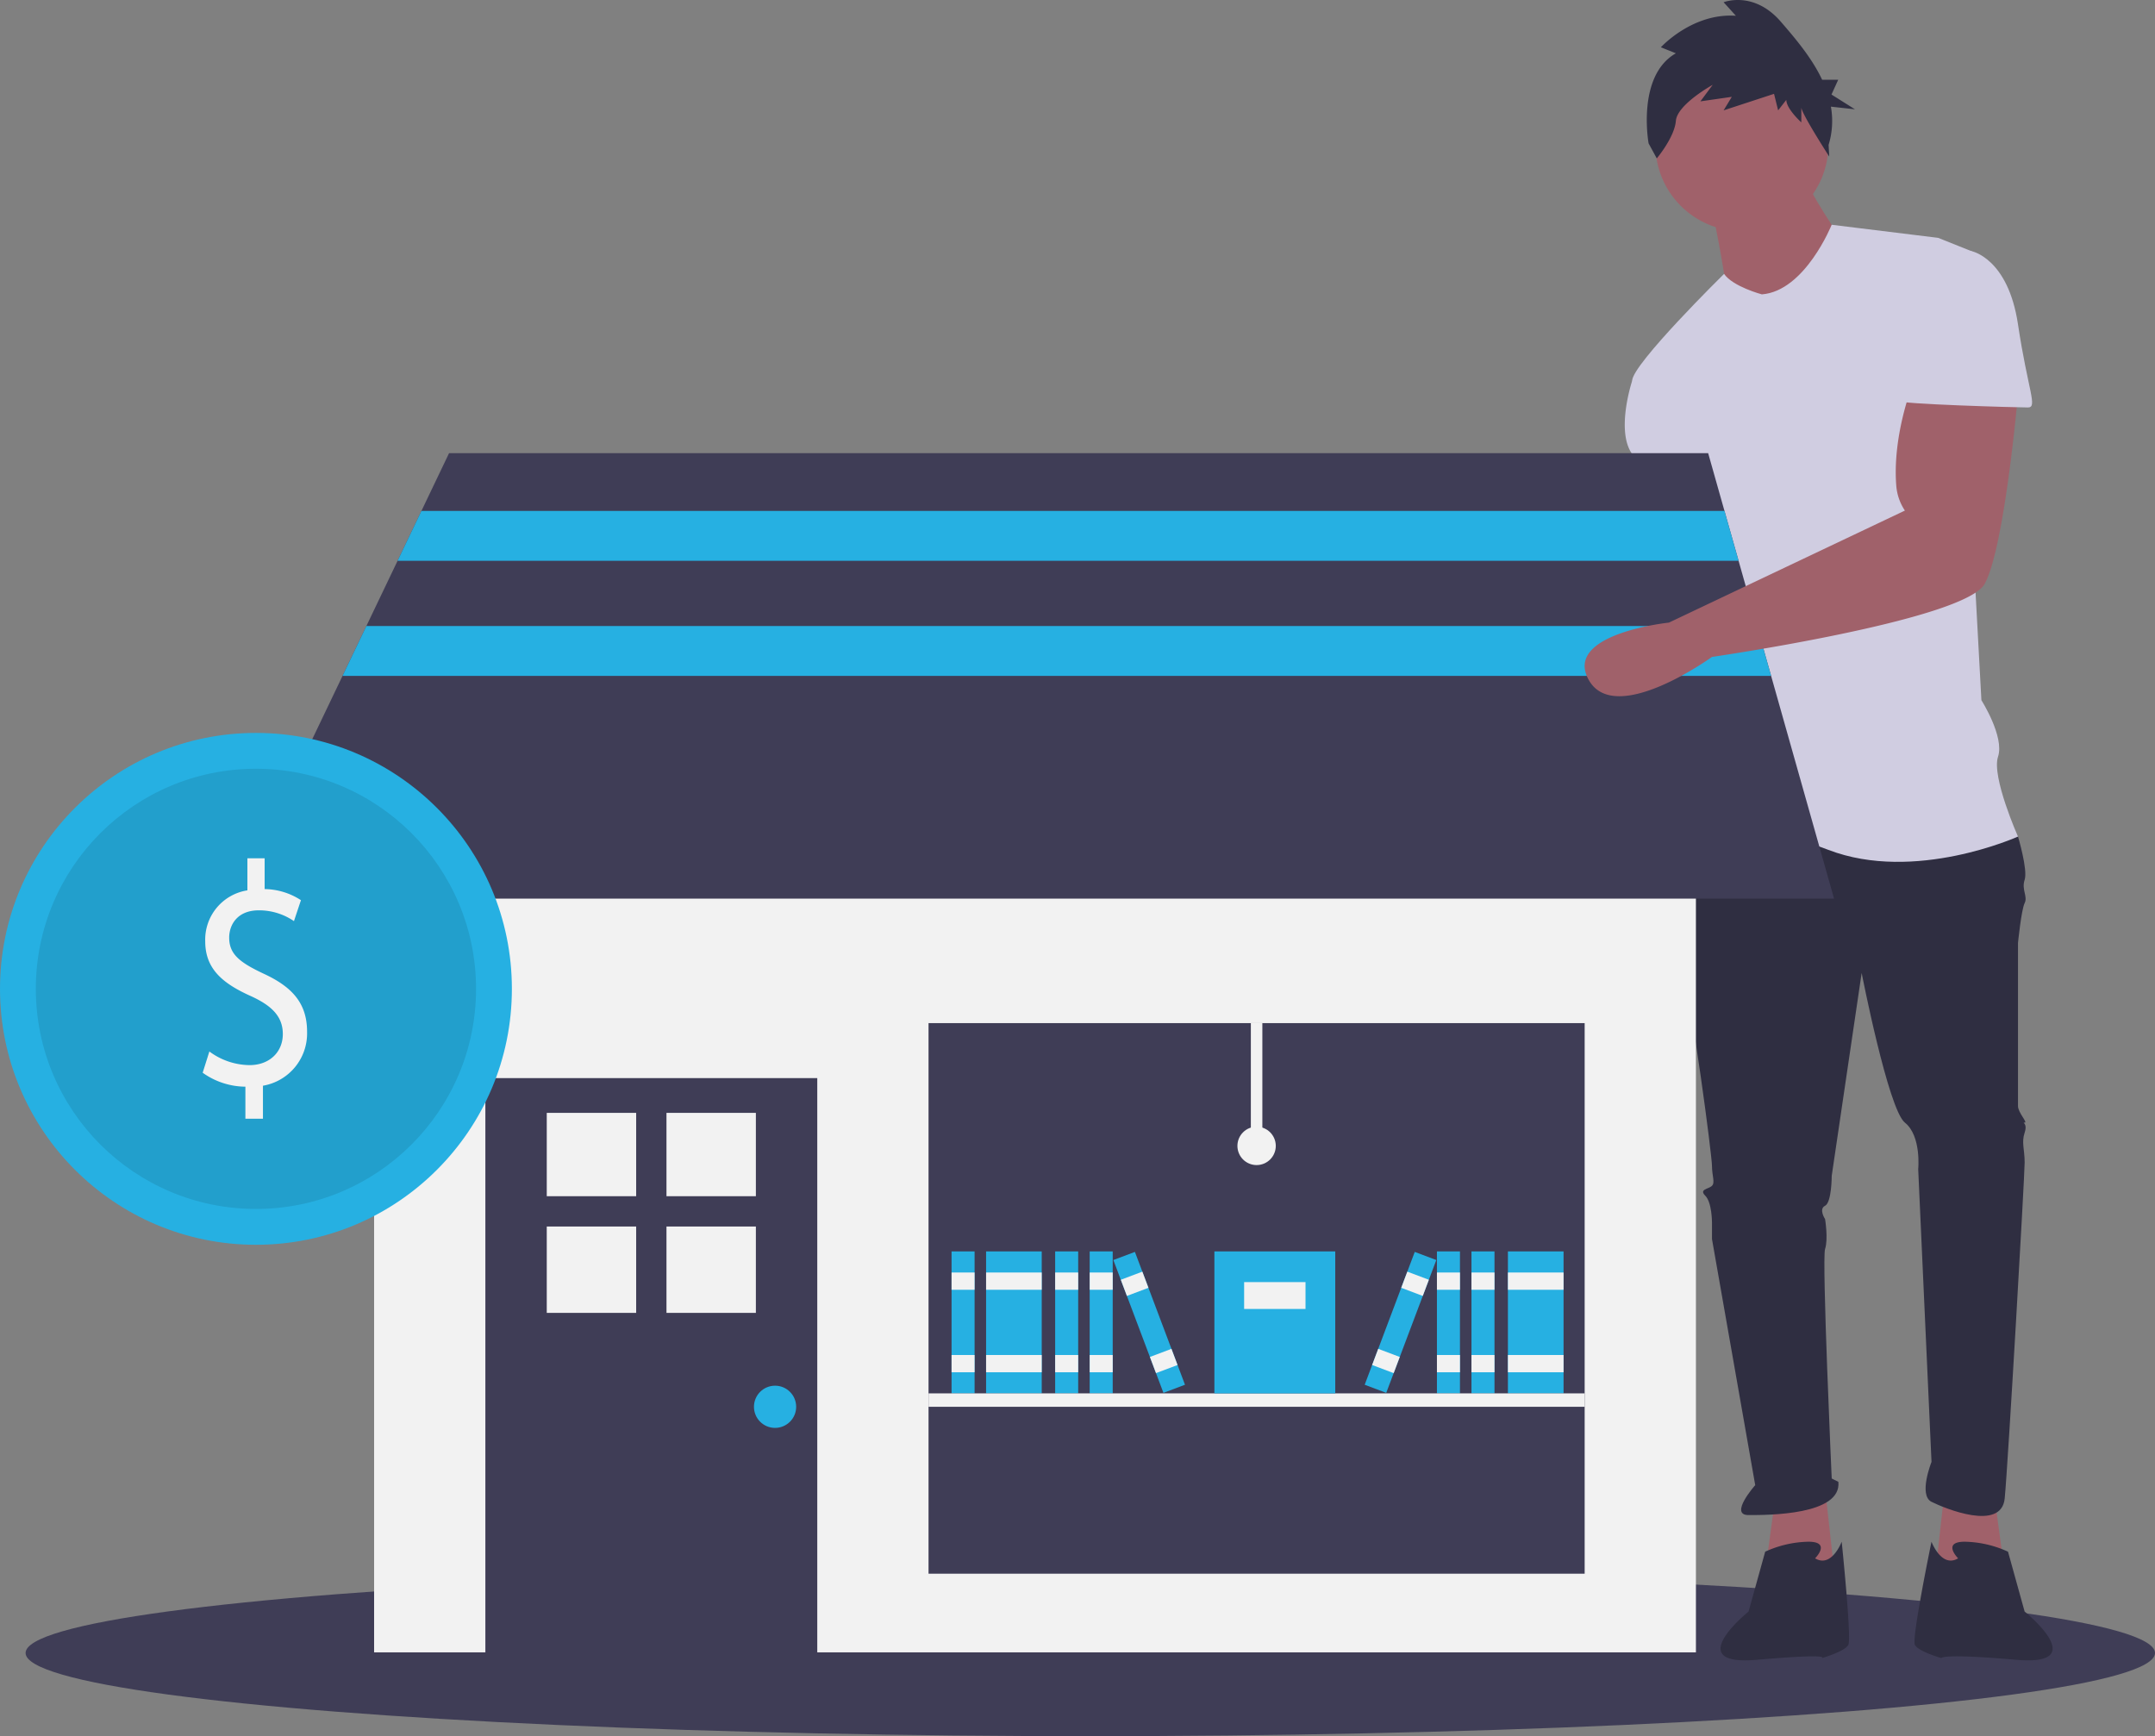 <svg id="undraw_business_shop_qw5t" xmlns="http://www.w3.org/2000/svg" width="376" height="302.933" viewBox="0 0 376 302.933">
  <rect x="0" y="0" width="376" height="302.933" fill="#808080" stroke="none"/>
  <ellipse id="Ellipse_366" data-name="Ellipse 366" cx="185.767" cy="14.513" rx="185.767" ry="14.513" transform="translate(4.466 273.907)" fill="#3f3d56"/>
  <path id="Path_1178" data-name="Path 1178" d="M766.422,583.342l1.741,12.768-12.188,1.161,1.741-15.67Z" transform="translate(-418.39 -321.884)" fill="#a0616a"/>
  <path id="Path_1179" data-name="Path 1179" d="M814.676,303.812s1.161,15.67,1.161,16.25-8.125,40.626-8.125,40.626-11.608,22.054,0,21.474,8.125-20.893,8.125-20.893l12.188-33.662-5.223-23.8Z" transform="translate(-524.102 -217.627)" fill="#a0616a"/>
  <path id="Path_1180" data-name="Path 1180" d="M691.433,583.342l-1.741,12.768,12.188,1.161-1.741-15.67Z" transform="translate(-381.706 -321.884)" fill="#a0616a"/>
  <path id="Path_1181" data-name="Path 1181" d="M838.143,424.984l-2.9,4.063s-1.741,17.411,0,23.215,5.223,32.5,5.223,34.242.58,2.9,0,3.482-2.322.58-1.161,1.741,1.161,4.643,1.161,4.643v2.9l7.545,42.948s-4.643,5.223-1.161,5.223,16.25,0,15.67-5.8l-1.161-.58s-1.741-38.3-1.161-40.046,0-5.223,0-5.223-1.161-1.741,0-2.322,1.161-5.223,1.161-5.223l5.223-35.4s4.643,23.8,7.545,26.117,2.321,8.125,2.321,8.125l2.322,51.073s-2.322,5.8,0,6.964,12.188,5.223,12.768-.58,3.482-56.3,3.482-58.618-.58-3.482,0-5.223-.58-1.741,0-1.741-1.161-1.741-1.161-2.9V447.619s.58-5.8,1.161-6.964-.58-2.322,0-4.063-1.161-7.545-1.161-7.545l-26.117-6.965Z" transform="translate(-541.764 -283.083)" fill="#2f2e41"/>
  <path id="Path_1182" data-name="Path 1182" d="M867.749,716.11s2.9-2.9-1.161-2.9a18.891,18.891,0,0,0-7.545,1.741l-2.9,10.447s-11.9,9.576,1.451,8.416,11.317-.29,11.317-.29,4.063-1.161,4.643-2.321-1.161-17.992-1.161-17.992S870.651,717.851,867.749,716.11Z" transform="translate(-551.058 -444.204)" fill="#2f2e41"/>
  <path id="Path_1183" data-name="Path 1183" d="M934.641,716.11s-2.9-2.9,1.161-2.9a18.89,18.89,0,0,1,7.545,1.741l2.9,10.447s11.9,9.576-1.451,8.415-13.058-.29-13.058-.29-4.063-1.161-4.643-2.321,2.9-17.992,2.9-17.992S931.739,717.851,934.641,716.11Z" transform="translate(-592.993 -444.204)" fill="#2f2e41"/>
  <circle id="Ellipse_367" data-name="Ellipse 367" cx="15.09" cy="15.09" r="15.09" transform="translate(288.833 10.157)" fill="#a0616a"/>
  <path id="Path_1184" data-name="Path 1184" d="M847.9,184.848s2.321,11.607,2.321,13.349,9.866,6.964,9.866,6.964l11.027-13.929s-6.964-9.866-6.964-12.188Z" transform="translate(-549.197 -148.575)" fill="#a0616a"/>
  <path id="Path_1185" data-name="Path 1185" d="M839.339,210.773s-5.058-1.346-6.592-3.575c0,0-16.043,15.763-16.043,18.665L829.473,248.5s0,8.125,1.161,8.706,0,0,0,2.322-3.482,17.411-2.321,19.733,2.321.58,1.161,4.063-4.063,22.054-4.063,22.054,10.447-3.482,25.536,2.322,33.081-2.322,33.081-2.322-4.643-10.447-3.482-13.929-2.9-9.866-2.9-9.866l-2.9-53.394s4.063-23.8,1.161-24.956l-5.8-2.322-18.586-2.284S846.884,210.193,839.339,210.773Z" transform="translate(-531.934 -159.41)" fill="#d0cde1"/>
  <path id="Path_1186" data-name="Path 1186" d="M820.91,250.526l-5.8,4.063s-2.9,8.706,0,12.768a29.763,29.763,0,0,1,4.063,9.866l11.607-1.161Z" transform="translate(-530.336 -188.136)" fill="#d0cde1"/>
  <path id="Path_1187" data-name="Path 1187" d="M827.507,120.111l-2.617-1.048s5.473-6.025,13.088-5.5l-2.142-2.358s5.235-2.1,9.994,3.406c2.5,2.892,5.4,6.291,7.2,10.121h2.8l-1.17,2.576,4.095,2.576-4.2-.463a14.254,14.254,0,0,1-.4,6.672l.113,2.036s-4.872-7.538-4.872-8.585v2.62s-2.618-2.358-2.618-3.93l-1.428,1.834-.714-2.882-8.8,2.882,1.428-2.358-5.473.786,2.142-2.882s-6.187,3.406-6.425,6.287-3.331,6.549-3.331,6.549l-1.428-2.62S820.606,124.04,827.507,120.111Z" transform="translate(-535.105 -110.812)" fill="#2f2e41"/>
  <rect id="Rectangle_221" data-name="Rectangle 221" width="230.629" height="162.01" transform="translate(65.273 126.3)" fill="#f2f2f2"/>
  <rect id="Rectangle_222" data-name="Rectangle 222" width="57.908" height="101.089" transform="translate(84.687 188.114)" fill="#3f3d56"/>
  <rect id="Rectangle_223" data-name="Rectangle 223" width="15.599" height="14.541" transform="translate(95.398 194.179)" fill="#f2f2f2"/>
  <rect id="Rectangle_224" data-name="Rectangle 224" width="15.599" height="14.541" transform="translate(116.285 194.179)" fill="#f2f2f2"/>
  <rect id="Rectangle_225" data-name="Rectangle 225" width="15.599" height="15.07" transform="translate(95.398 214.008)" fill="#f2f2f2"/>
  <rect id="Rectangle_226" data-name="Rectangle 226" width="15.599" height="15.07" transform="translate(116.285 214.008)" fill="#f2f2f2"/>
  <circle id="Ellipse_368" data-name="Ellipse 368" cx="3.682" cy="3.682" r="3.682" transform="translate(131.549 241.782)" fill="#26b0e2"/>
  <rect id="Rectangle_227" data-name="Rectangle 227" width="114.478" height="96.068" transform="translate(162.01 178.518)" fill="#3f3d56"/>
  <path id="Path_1188" data-name="Path 1188" d="M371.03,254.789H92.2L110.79,215.92l4.161-8.7,5.443-11.381,4.161-8.7,4.823-10.082H349.062l2.849,10.082,2.46,8.7,3.217,11.381,2.46,8.7Z" transform="translate(-51.027 -97.988)" fill="#3f3d56"/>
  <rect id="Rectangle_228" data-name="Rectangle 228" width="4.017" height="24.77" transform="translate(166.027 218.351)" fill="#26b0e2"/>
  <rect id="Rectangle_229" data-name="Rectangle 229" width="4.017" height="3.013" transform="translate(166.027 222.033)" fill="#f2f2f2"/>
  <rect id="Rectangle_230" data-name="Rectangle 230" width="4.017" height="3.013" transform="translate(166.027 236.427)" fill="#f2f2f2"/>
  <rect id="Rectangle_231" data-name="Rectangle 231" width="9.707" height="24.77" transform="translate(172.052 218.351)" fill="#26b0e2"/>
  <rect id="Rectangle_232" data-name="Rectangle 232" width="9.707" height="3.013" transform="translate(172.052 222.033)" fill="#f2f2f2"/>
  <rect id="Rectangle_233" data-name="Rectangle 233" width="9.707" height="3.013" transform="translate(172.052 236.427)" fill="#f2f2f2"/>
  <rect id="Rectangle_234" data-name="Rectangle 234" width="4.017" height="24.77" transform="translate(184.102 218.351)" fill="#26b0e2"/>
  <rect id="Rectangle_235" data-name="Rectangle 235" width="4.017" height="3.013" transform="translate(184.102 222.033)" fill="#f2f2f2"/>
  <rect id="Rectangle_236" data-name="Rectangle 236" width="4.017" height="3.013" transform="translate(184.102 236.427)" fill="#f2f2f2"/>
  <rect id="Rectangle_237" data-name="Rectangle 237" width="4.017" height="24.77" transform="translate(190.127 218.351)" fill="#26b0e2"/>
  <rect id="Rectangle_238" data-name="Rectangle 238" width="4.017" height="3.013" transform="translate(190.127 222.033)" fill="#f2f2f2"/>
  <rect id="Rectangle_239" data-name="Rectangle 239" width="4.017" height="3.013" transform="translate(190.127 236.427)" fill="#f2f2f2"/>
  <rect id="Rectangle_240" data-name="Rectangle 240" width="4.017" height="24.77" transform="translate(194.258 219.855) rotate(-20.654)" fill="#26b0e2"/>
  <rect id="Rectangle_241" data-name="Rectangle 241" width="4.017" height="3.013" transform="translate(195.557 223.301) rotate(-20.654)" fill="#f2f2f2"/>
  <rect id="Rectangle_242" data-name="Rectangle 242" width="4.017" height="3.013" transform="translate(200.634 236.769) rotate(-20.654)" fill="#f2f2f2"/>
  <rect id="Rectangle_243" data-name="Rectangle 243" width="9.707" height="24.77" transform="translate(263.099 218.351)" fill="#26b0e2"/>
  <rect id="Rectangle_244" data-name="Rectangle 244" width="9.707" height="3.013" transform="translate(263.099 222.033)" fill="#f2f2f2"/>
  <rect id="Rectangle_245" data-name="Rectangle 245" width="9.707" height="3.013" transform="translate(263.099 236.427)" fill="#f2f2f2"/>
  <rect id="Rectangle_246" data-name="Rectangle 246" width="4.017" height="24.77" transform="translate(256.739 218.351)" fill="#26b0e2"/>
  <rect id="Rectangle_247" data-name="Rectangle 247" width="4.017" height="3.013" transform="translate(256.739 222.033)" fill="#f2f2f2"/>
  <rect id="Rectangle_248" data-name="Rectangle 248" width="4.017" height="3.013" transform="translate(256.739 236.427)" fill="#f2f2f2"/>
  <rect id="Rectangle_249" data-name="Rectangle 249" width="4.017" height="24.77" transform="translate(250.714 218.351)" fill="#26b0e2"/>
  <rect id="Rectangle_250" data-name="Rectangle 250" width="4.017" height="3.013" transform="translate(250.714 222.033)" fill="#f2f2f2"/>
  <rect id="Rectangle_251" data-name="Rectangle 251" width="4.017" height="3.013" transform="translate(250.714 236.427)" fill="#f2f2f2"/>
  <rect id="Rectangle_252" data-name="Rectangle 252" width="24.77" height="4.017" transform="translate(238.108 241.617) rotate(-69.346)" fill="#26b0e2"/>
  <rect id="Rectangle_253" data-name="Rectangle 253" width="3.013" height="4.017" transform="translate(244.484 224.703) rotate(-69.346)" fill="#f2f2f2"/>
  <rect id="Rectangle_254" data-name="Rectangle 254" width="3.013" height="4.017" transform="translate(239.407 238.172) rotate(-69.346)" fill="#f2f2f2"/>
  <rect id="Rectangle_255" data-name="Rectangle 255" width="114.478" height="2.343" transform="translate(162.01 243.121)" fill="#f2f2f2"/>
  <rect id="Rectangle_256" data-name="Rectangle 256" width="21.088" height="24.77" transform="translate(211.885 218.351)" fill="#26b0e2"/>
  <rect id="Rectangle_257" data-name="Rectangle 257" width="10.711" height="4.686" transform="translate(217.073 223.707)" fill="#f2f2f2"/>
  <rect id="Rectangle_258" data-name="Rectangle 258" width="2.008" height="21.423" transform="translate(218.245 178.518)" fill="#f2f2f2"/>
  <circle id="Ellipse_369" data-name="Ellipse 369" cx="3.347" cy="3.347" r="3.347" transform="translate(215.902 196.594)" fill="#f2f2f2"/>
  <path id="Path_1189" data-name="Path 1189" d="M389.313,208.331H155.337l4.161-8.7H386.853Z" transform="translate(-85.97 -110.483)" fill="#26b0e2"/>
  <path id="Path_1190" data-name="Path 1190" d="M383.088,253.306H133.831l4.161-8.7H380.628Z" transform="translate(-74.068 -135.374)" fill="#26b0e2"/>
  <path id="Path_1191" data-name="Path 1191" d="M855.183,262.223s-3.361,8.642-2.659,17.193a9.062,9.062,0,0,0,1.5,4.281h0l-41.174,19.548s-18.6,1.926-13.961,10.051,21.474-4.063,21.474-4.063,44.108-6.384,47.591-12.768,5.8-33.081,5.8-33.081Z" transform="translate(-521.661 -194.609)" fill="#a0616a"/>
  <path id="Path_1192" data-name="Path 1192" d="M924.741,208.937h8.706s6.384,1.161,8.125,12.768,3.482,14.509,1.741,14.509-22.635-.58-22.635-1.161S924.741,208.937,924.741,208.937Z" transform="translate(-589.478 -165.118)" fill="#d0cde1"/>
  <circle id="Ellipse_370" data-name="Ellipse 370" cx="44.656" cy="44.656" r="44.656" transform="translate(0 127.883)" fill="#26b0e2"/>
  <circle id="Ellipse_371" data-name="Ellipse 371" cx="38.404" cy="38.404" r="38.404" transform="translate(6.252 134.135)" opacity="0.1"/>
  <path id="Path_1193" data-name="Path 1193" d="M265.642,491.624v-5.59a12.979,12.979,0,0,1-7.454-2.435l1.169-3.708a11.914,11.914,0,0,0,7.015,2.379c3.459,0,5.8-2.269,5.8-5.423,0-3.044-1.9-4.925-5.5-6.586-4.969-2.214-8.038-4.759-8.038-9.574a8.7,8.7,0,0,1,7.356-8.91v-5.59H269v5.368a11.853,11.853,0,0,1,6.333,1.937l-1.218,3.653a10.765,10.765,0,0,0-6.138-1.882c-3.751,0-5.164,2.546-5.164,4.759,0,2.878,1.8,4.317,6.041,6.309,5.018,2.324,7.551,5.2,7.551,10.127a9.261,9.261,0,0,1-7.7,9.408v5.756Z" transform="translate(-222.826 -296.424)" fill="#f2f2f2"/>
</svg>
